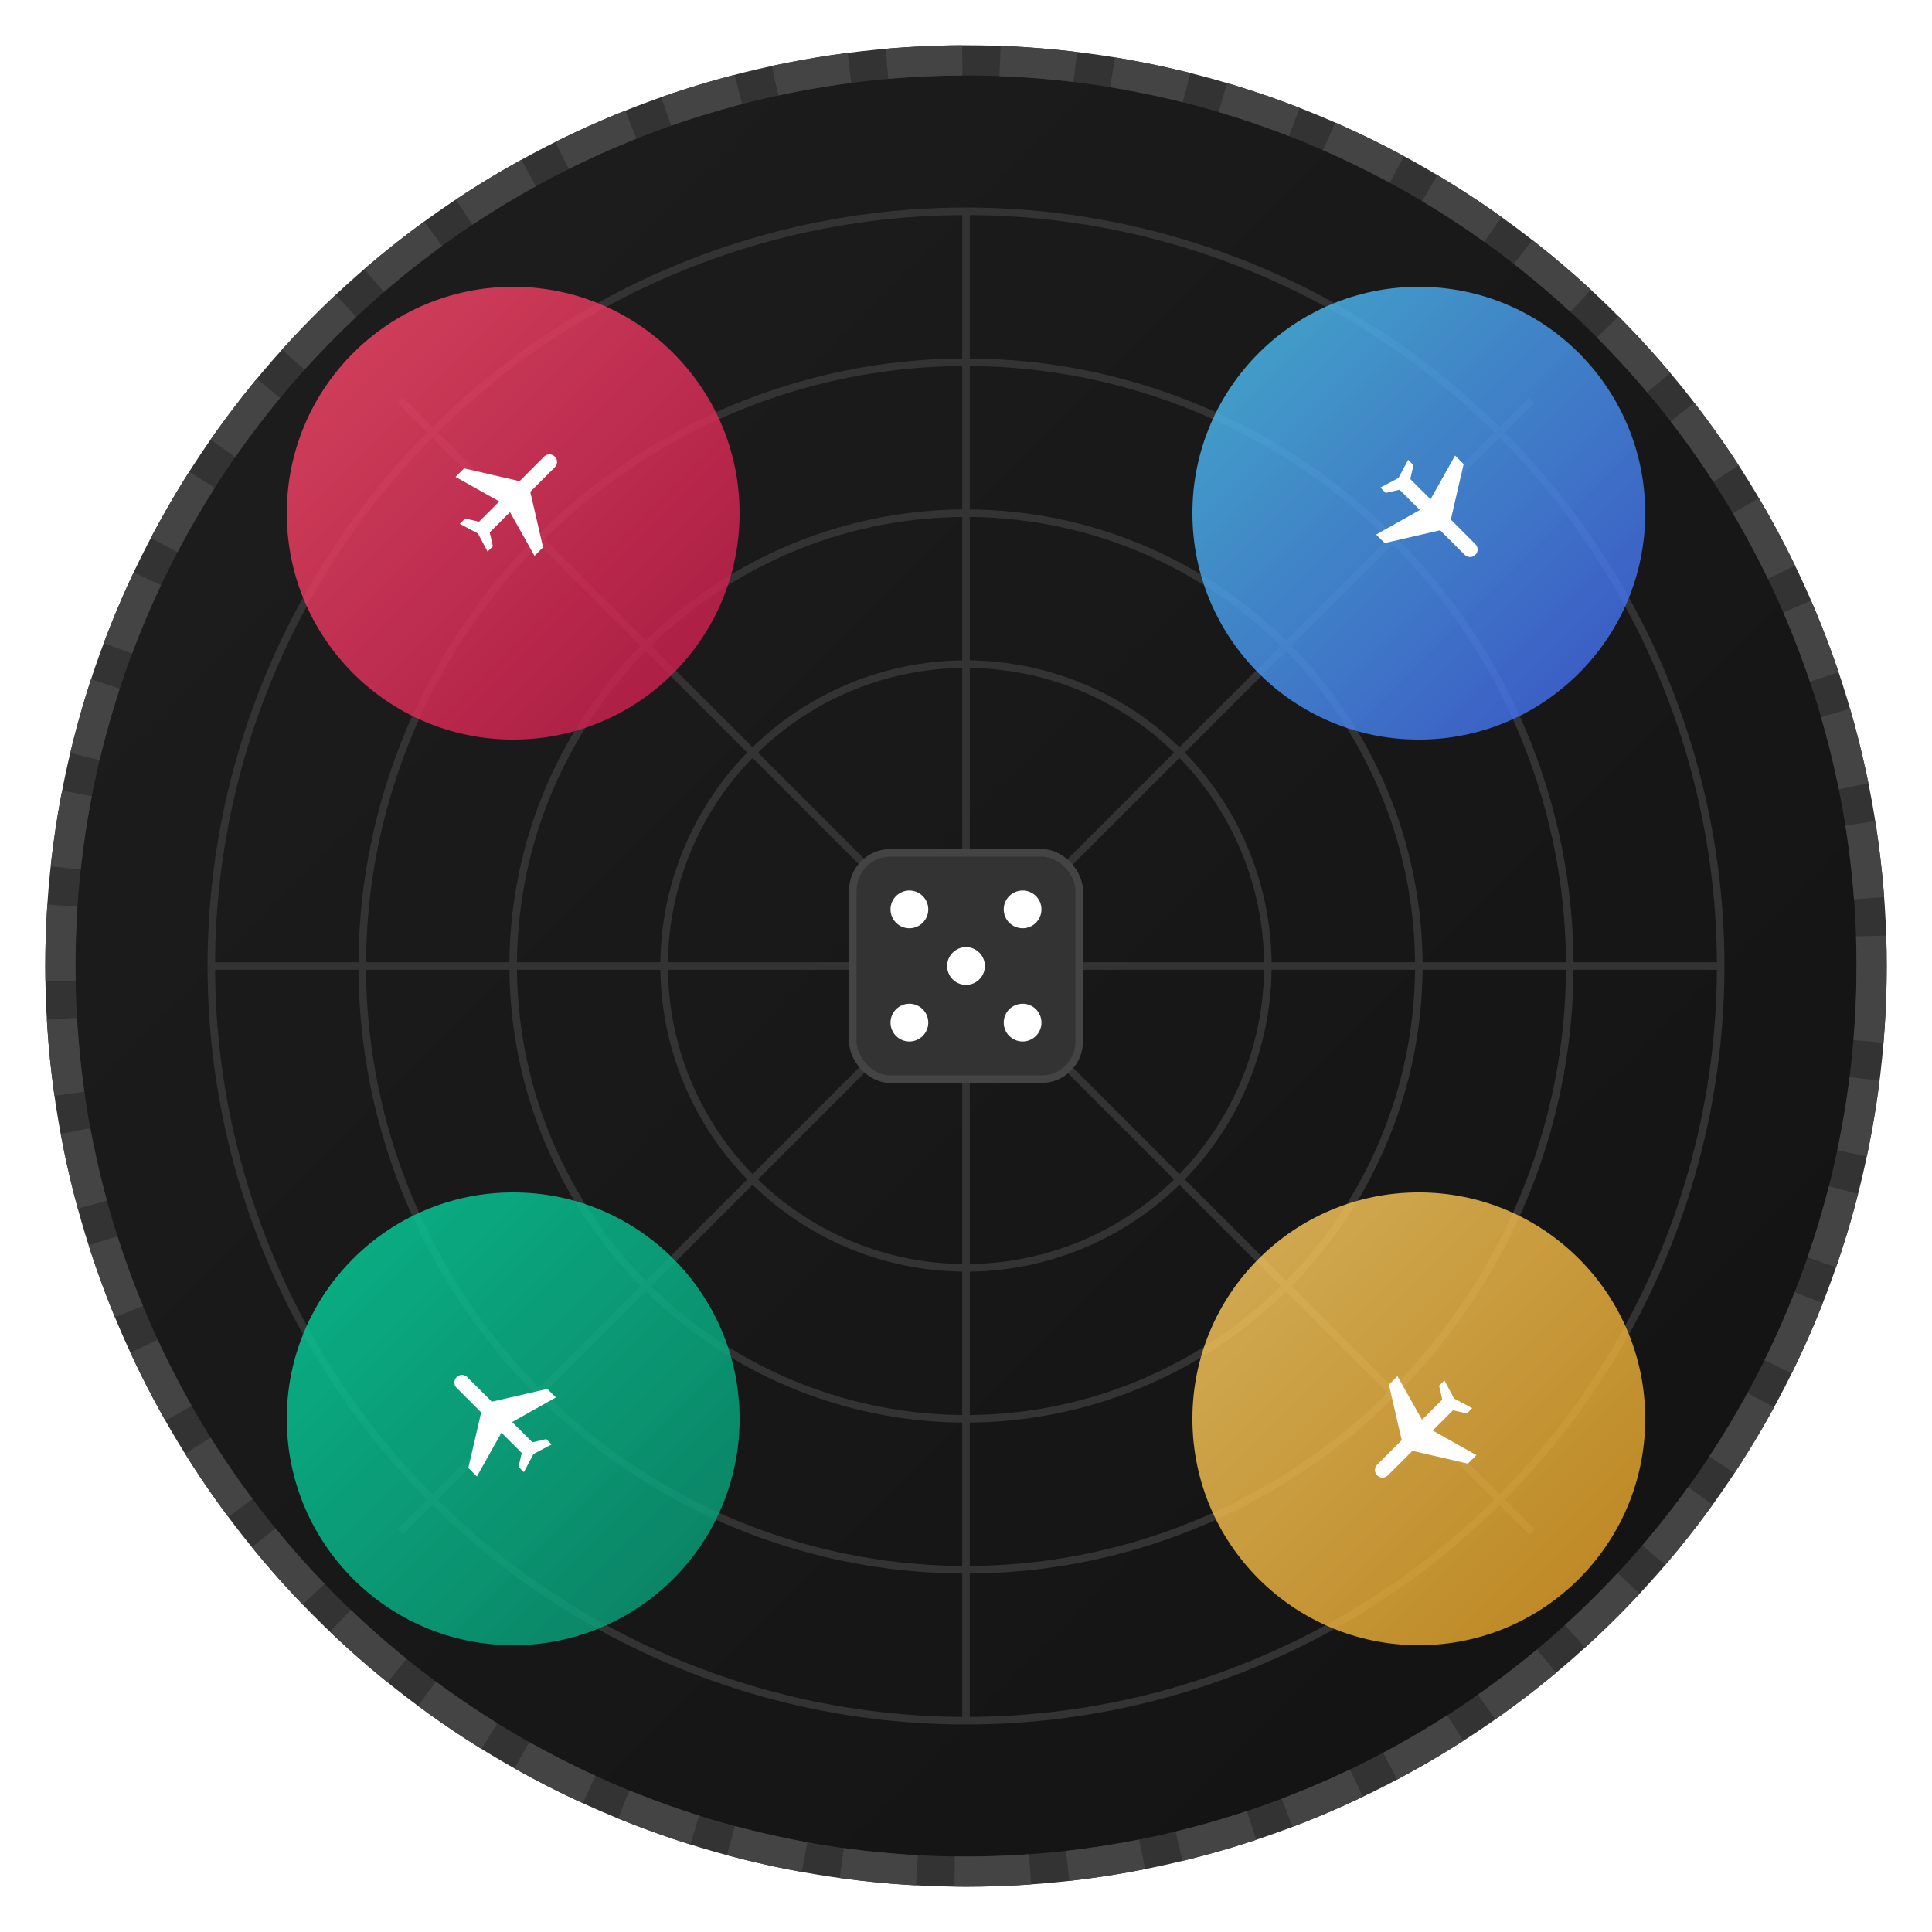 <?xml version="1.0" encoding="UTF-8" standalone="no"?>
<svg width="512" height="512" viewBox="0 0 512 512" xmlns="http://www.w3.org/2000/svg">
  <!-- 背景 -->
  <defs>
    <linearGradient id="boardGradient" x1="0%" y1="0%" x2="100%" y2="100%">
      <stop offset="0%" stop-color="#1e1e1e" />
      <stop offset="100%" stop-color="#121212" />
    </linearGradient>
    <linearGradient id="redGradient" x1="0%" y1="0%" x2="100%" y2="100%">
      <stop offset="0%" stop-color="#ff4d6d" />
      <stop offset="100%" stop-color="#c9184a" />
    </linearGradient>
    <linearGradient id="blueGradient" x1="0%" y1="0%" x2="100%" y2="100%">
      <stop offset="0%" stop-color="#4cc9f0" />
      <stop offset="100%" stop-color="#4361ee" />
    </linearGradient>
    <linearGradient id="yellowGradient" x1="0%" y1="0%" x2="100%" y2="100%">
      <stop offset="0%" stop-color="#ffd166" />
      <stop offset="100%" stop-color="#e29e21" />
    </linearGradient>
    <linearGradient id="greenGradient" x1="0%" y1="0%" x2="100%" y2="100%">
      <stop offset="0%" stop-color="#06d6a0" />
      <stop offset="100%" stop-color="#099773" />
    </linearGradient>
    <filter id="shadow" x="-20%" y="-20%" width="140%" height="140%">
      <feDropShadow dx="0" dy="4" stdDeviation="10" flood-opacity="0.5" />
    </filter>
    <filter id="glow" x="-20%" y="-20%" width="140%" height="140%">
      <feGaussianBlur stdDeviation="5" result="blur" />
      <feComposite in="SourceGraphic" in2="blur" operator="over" />
    </filter>
  </defs>
  
  <!-- 主背景 - 棋盘 -->
  <circle cx="256" cy="256" r="240" fill="url(#boardGradient)" stroke="#333333" stroke-width="8" filter="url(#shadow)" />
  
  <!-- 棋盘格局 -->
  <g stroke="#333333" stroke-width="2" fill="none">
    <circle cx="256" cy="256" r="200" />
    <circle cx="256" cy="256" r="160" />
    <circle cx="256" cy="256" r="120" />
    <circle cx="256" cy="256" r="80" />
    <line x1="56" y1="256" x2="456" y2="256" />
    <line x1="256" y1="56" x2="256" y2="456" />
    <line x1="106" y1="106" x2="406" y2="406" />
    <line x1="106" y1="406" x2="406" y2="106" />
  </g>
  
  <!-- 四个角的颜色区域 -->
  <circle cx="136" cy="136" r="60" fill="url(#redGradient)" opacity="0.9" filter="url(#glow)" />
  <circle cx="376" cy="136" r="60" fill="url(#blueGradient)" opacity="0.9" filter="url(#glow)" />
  <circle cx="376" cy="376" r="60" fill="url(#yellowGradient)" opacity="0.9" filter="url(#glow)" />
  <circle cx="136" cy="376" r="60" fill="url(#greenGradient)" opacity="0.9" filter="url(#glow)" />
  
  <!-- 中心骰子 -->
  <g transform="translate(226, 226)">
    <rect width="60" height="60" rx="10" ry="10" fill="#333333" stroke="#444444" stroke-width="2" filter="url(#shadow)" />
    <circle cx="15" cy="15" r="5" fill="#ffffff" />
    <circle cx="45" cy="15" r="5" fill="#ffffff" />
    <circle cx="15" cy="45" r="5" fill="#ffffff" />
    <circle cx="45" cy="45" r="5" fill="#ffffff" />
    <circle cx="30" cy="30" r="5" fill="#ffffff" />
  </g>
  
  <!-- 飞机图标 -->
  <g transform="translate(116, 116) rotate(45, 20, 20) scale(0.8)">
    <path d="M40,30V26L24,16V4.5A2.5,2.5 0 0,0 21.5,2A2.5,2.5 0 0,0 19,4.5V16L3,26V30L19,25.5V35L15,37.5V40L21.5,38L28,40V37.5L24,35V25.5L40,30Z" fill="white" filter="url(#glow)" />
  </g>
  
  <g transform="translate(356, 116) rotate(135, 20, 20) scale(0.8)">
    <path d="M40,30V26L24,16V4.5A2.5,2.5 0 0,0 21.5,2A2.5,2.5 0 0,0 19,4.5V16L3,26V30L19,25.5V35L15,37.5V40L21.5,38L28,40V37.5L24,35V25.5L40,30Z" fill="white" filter="url(#glow)" />
  </g>
  
  <g transform="translate(356, 356) rotate(225, 20, 20) scale(0.8)">
    <path d="M40,30V26L24,16V4.5A2.5,2.5 0 0,0 21.5,2A2.5,2.5 0 0,0 19,4.5V16L3,26V30L19,25.5V35L15,37.5V40L21.5,38L28,40V37.5L24,35V25.5L40,30Z" fill="white" filter="url(#glow)" />
  </g>
  
  <g transform="translate(116, 356) rotate(315, 20, 20) scale(0.8)">
    <path d="M40,30V26L24,16V4.5A2.5,2.5 0 0,0 21.5,2A2.5,2.5 0 0,0 19,4.5V16L3,26V30L19,25.5V35L15,37.5V40L21.5,38L28,40V37.5L24,35V25.5L40,30Z" fill="white" filter="url(#glow)" />
  </g>
  
  <!-- 外圈装饰 -->
  <circle cx="256" cy="256" r="240" fill="none" stroke="#444444" stroke-width="8" stroke-dasharray="20,10" />
</svg>
